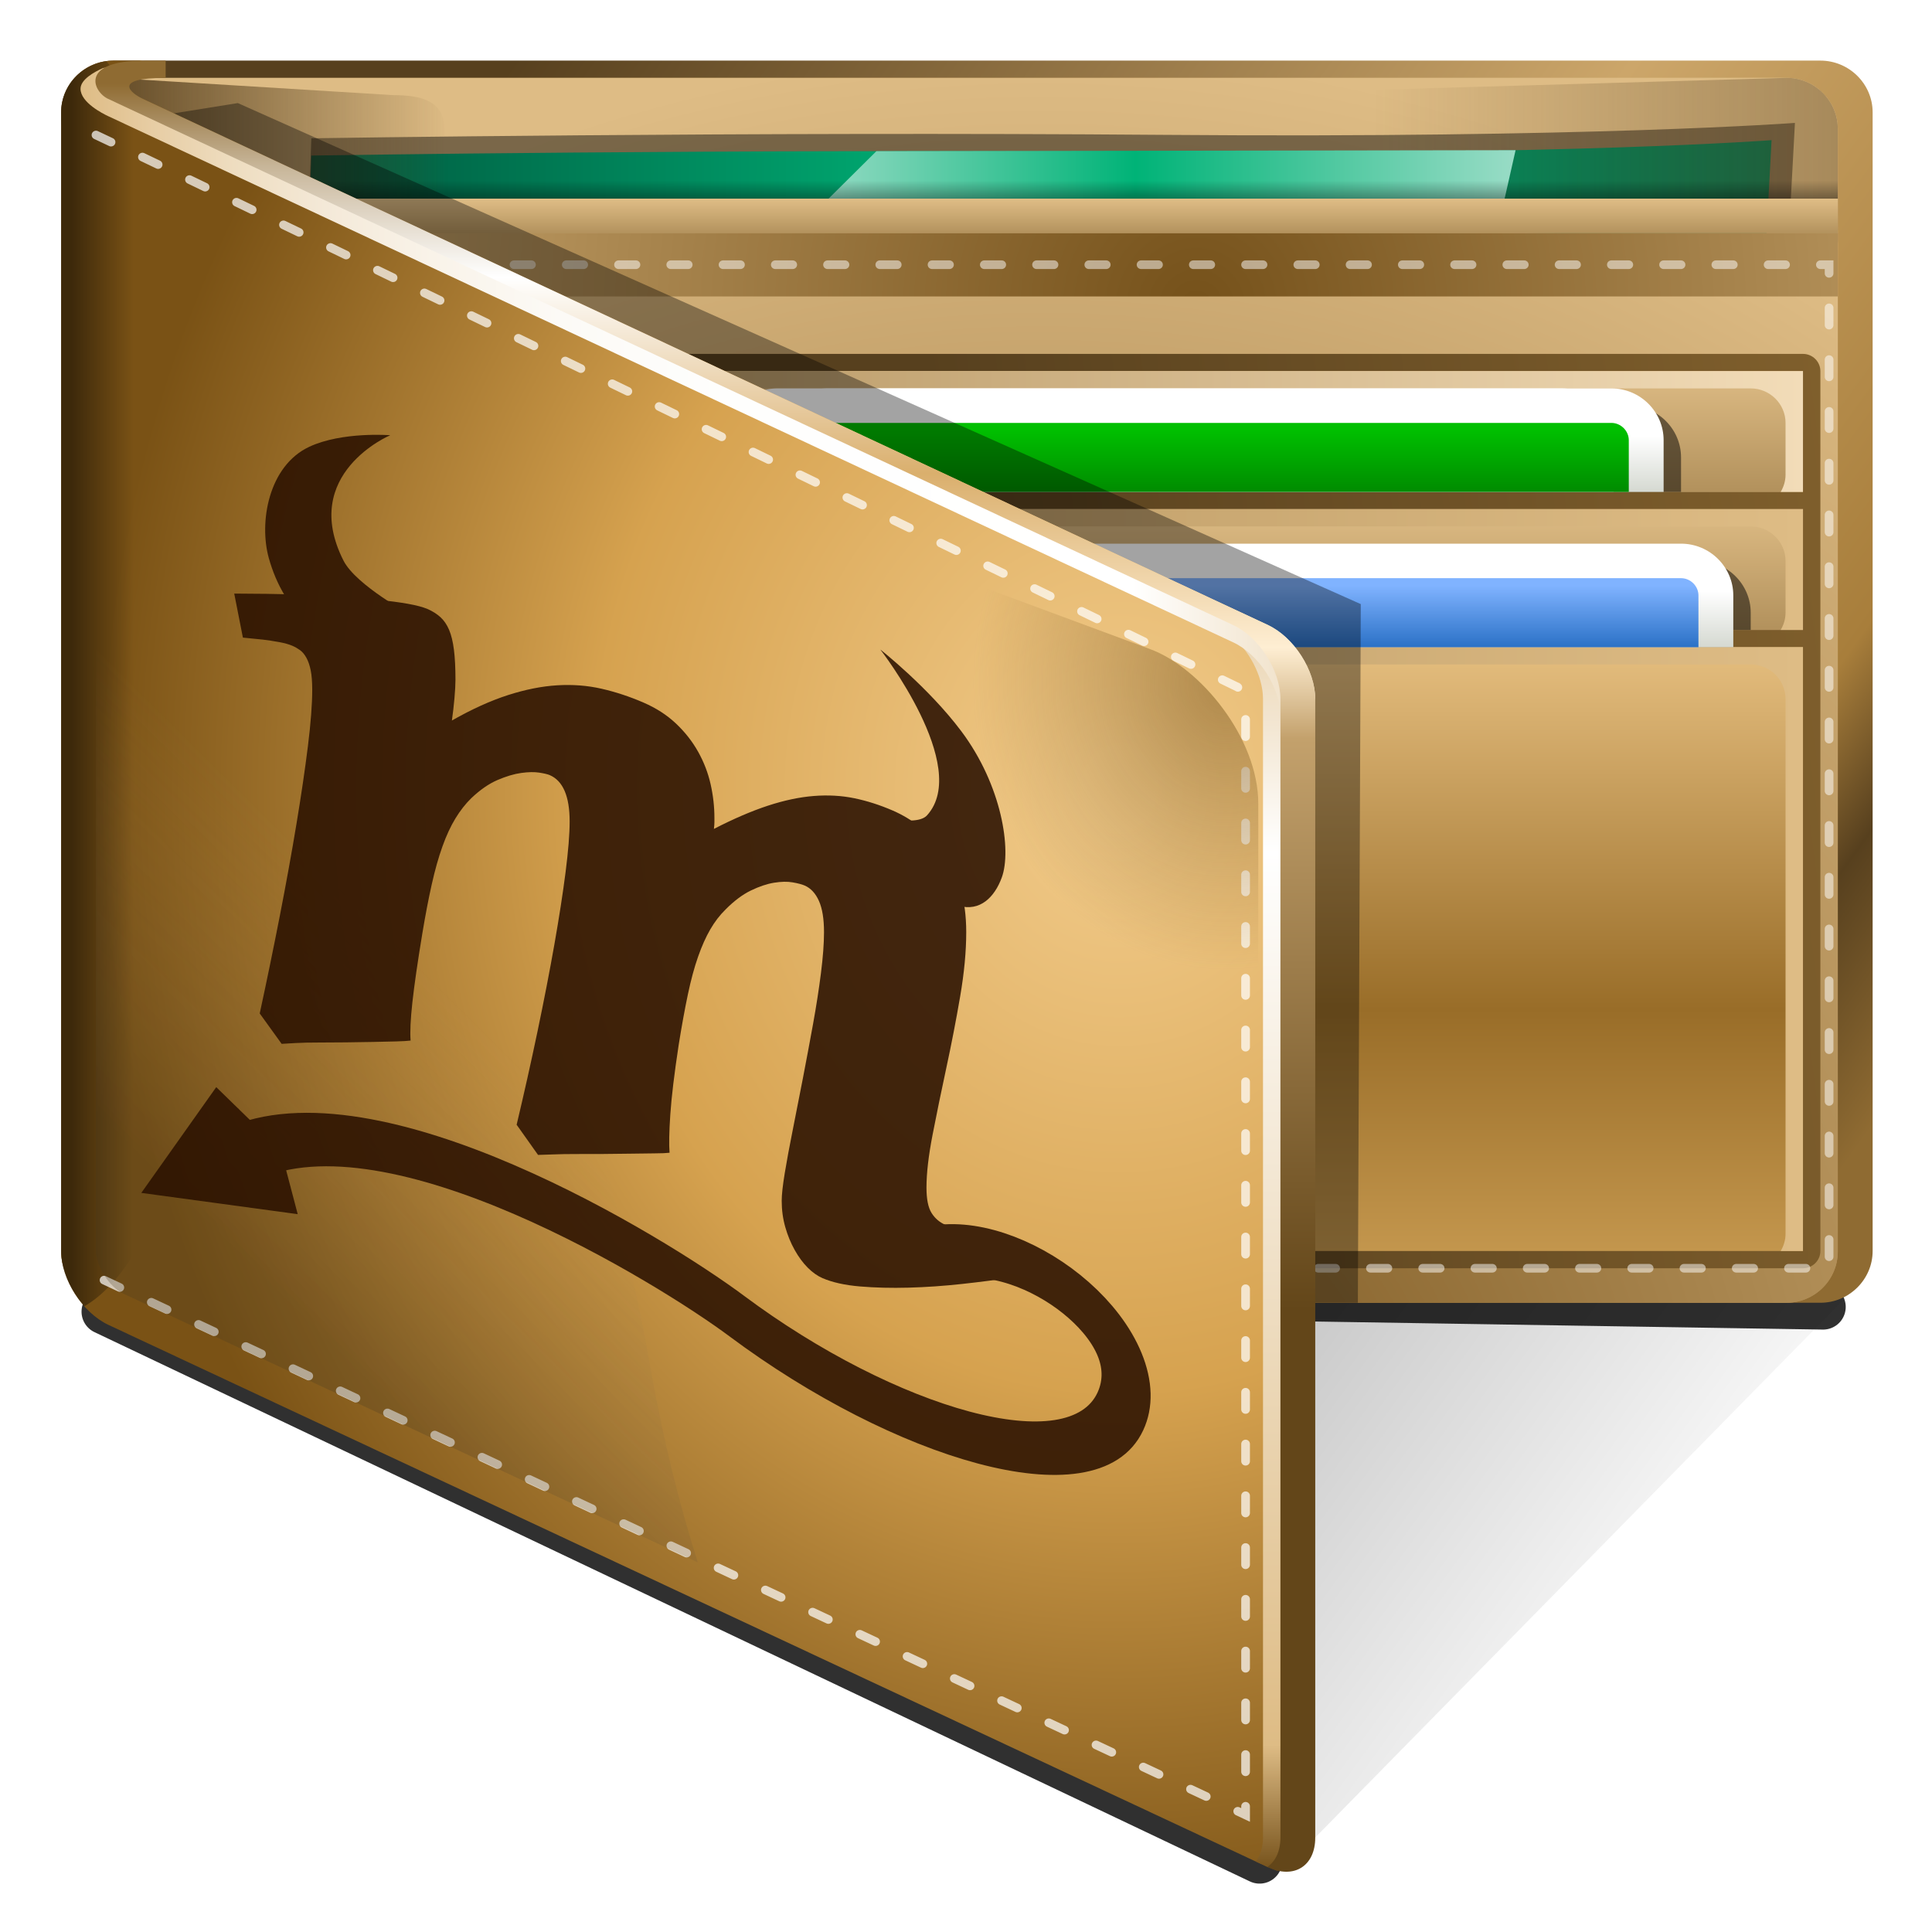 <?xml version="1.0" encoding="UTF-8" standalone="no"?>
<svg
   xmlns:dc="http://purl.org/dc/elements/1.1/"
   xmlns:cc="http://creativecommons.org/ns#"
   xmlns:rdf="http://www.w3.org/1999/02/22-rdf-syntax-ns#"
   xmlns:svg="http://www.w3.org/2000/svg"
   xmlns="http://www.w3.org/2000/svg"
   xmlns:xlink="http://www.w3.org/1999/xlink"
   xmlns:sodipodi="http://sodipodi.sourceforge.net/DTD/sodipodi-0.dtd"
   xmlns:inkscape="http://www.inkscape.org/namespaces/inkscape"
   width="128"
   height="128"
   id="svg3727"
   sodipodi:version="0.32"
   inkscape:version="0.47pre1 r21720"
   version="1.0"
   sodipodi:docname="kwalletcli.svg"
   inkscape:output_extension="org.inkscape.output.svg.inkscape"
   inkscape:export-xdpi="22.319284"
   inkscape:export-ydpi="22.319284">
  <desc>
    Logo for kwalletcli – Command-Line Interface for the KDE Wallet
    Based on an experimental draft of a new MirOS logo (CC-BY-IDC),
    Utilising Gentium Book Basic (Bold Italic), and The Oxygen Icon
    Theme by ＜kde-artists@kde.org＞

    $MirOS: contrib/hosted/tg/code/kwalletcli/kwalletcli.svg,v 1.4 2016/08/30 17:37:57 tg Exp $

    Copyright © 2008, 2009 Lukas U. ＜smultron@midnightbsd.org＞
    Copyright © 2008 mirabilos ＜m@mirbsd.org＞

    This artwork is copyrighted material – refer to the 「LICENCE」
    file in the kwalletcli source or binary distribution for terms.
  </desc>
  <defs
     id="defs3729">
    <inkscape:perspective
       sodipodi:type="inkscape:persp3d"
       inkscape:vp_x="0 : 64 : 1"
       inkscape:vp_y="0 : 1000 : 0"
       inkscape:vp_z="128 : 64 : 1"
       inkscape:persp3d-origin="64 : 42.666667 : 1"
       id="perspective335" />
    <linearGradient
       id="linearGradient3839"
       gradientUnits="userSpaceOnUse"
       x1="71.26"
       y1="109.481"
       x2="71.26"
       y2="37.807">
      <stop
         offset="0"
         style="stop-color:#75511A"
         id="stop3841" />
      <stop
         offset="0.092"
         style="stop-color:#DEBC85"
         id="stop3843" />
      <stop
         offset="0.746"
         style="stop-color:#FFFFFF"
         id="stop3845" />
      <stop
         offset="1"
         style="stop-color:#DEBC85"
         id="stop3847" />
    </linearGradient>
    <linearGradient
       id="linearGradient3827"
       gradientUnits="userSpaceOnUse"
       x1="39.2"
       y1="33.209"
       x2="39.2"
       y2="111.837">
      <stop
         offset="0"
         style="stop-color:#8F6B32"
         id="stop3829" />
      <stop
         id="stop3844"
         style="stop-color:#c7b598;stop-opacity:1;"
         offset="0.067" />
      <stop
         offset="0.158"
         style="stop-color:#FFFFFF"
         id="stop3831" />
      <stop
         offset="0.318"
         style="stop-color:#daaf6d;stop-opacity:1;"
         id="stop3833" />
      <stop
         offset="0.46"
         style="stop-color:#feeed3;stop-opacity:1;"
         id="stop3835" />
      <stop
         id="stop3846"
         style="stop-color:#c3a16c;stop-opacity:1;"
         offset="0.534" />
      <stop
         offset="1"
         style="stop-color:#634619;stop-opacity:1;"
         id="stop3837" />
    </linearGradient>
    <radialGradient
       id="radialGradient3059"
       cx="63.216"
       cy="35.56"
       r="84.22"
       gradientUnits="userSpaceOnUse">
      <stop
         offset="0.018"
         style="stop-color:#f1ca89;stop-opacity:1;"
         id="stop3061" />
      <stop
         id="stop3849"
         style="stop-color:#d6a24f;stop-opacity:1;"
         offset="0.282" />
      <stop
         offset="0.547"
         style="stop-color:#7a5215;stop-opacity:1;"
         id="stop3063" />
    </radialGradient>
    <radialGradient
       fy="41.068"
       fx="68.107"
       gradientTransform="matrix(2.475,0,0,3.576,-100.492,-105.774)"
       gradientUnits="userSpaceOnUse"
       r="5.649"
       cy="41.068"
       cx="68.107"
       id="XMLID_88_">
      <stop
         id="stop340"
         style="stop-color:#75511A"
         offset="0" />
      <stop
         id="stop342"
         style="stop-color:#75511a;stop-opacity:0;"
         offset="0.639" />
    </radialGradient>
    <filter
       id="AI_Sfocatura_3">
      <feGaussianBlur
         stdDeviation="3"
         id="feGaussianBlur8" />
    </filter>
    <linearGradient
       y2="76.66"
       x2="6.789"
       y1="40.467"
       x1="29.359"
       gradientUnits="userSpaceOnUse"
       id="XMLID_87_">
      <stop
         id="stop331"
         style="stop-color:#b3925d;stop-opacity:0;"
         offset="0.461" />
      <stop
         id="stop333"
         style="stop-color:#443620;stop-opacity:1;"
         offset="1" />
    </linearGradient>
    <linearGradient
       y2="111.837"
       x2="39.2"
       y1="33.209"
       x1="39.2"
       gradientUnits="userSpaceOnUse"
       id="XMLID_86_">
      <stop
         id="stop316"
         style="stop-color:#8F6B32"
         offset="0" />
      <stop
         id="stop318"
         style="stop-color:#FFFFFF"
         offset="0.077" />
      <stop
         id="stop320"
         style="stop-color:#82612F"
         offset="0.195" />
      <stop
         id="stop322"
         style="stop-color:#8F6B32"
         offset="0.828" />
      <stop
         id="stop324"
         style="stop-color:#382509"
         offset="1" />
    </linearGradient>
    <linearGradient
       y2="23.56"
       x2="74.216"
       y1="23.56"
       x1="3.329"
       gradientUnits="userSpaceOnUse"
       id="XMLID_85_">
      <stop
         id="stop295"
         style="stop-color:#DEBC85"
         offset="0" />
      <stop
         id="stop297"
         style="stop-color:#E7CDA4"
         offset="0.051" />
      <stop
         id="stop299"
         style="stop-color:#EEDDC0"
         offset="0.109" />
      <stop
         id="stop301"
         style="stop-color:#F4E9D8"
         offset="0.174" />
      <stop
         id="stop303"
         style="stop-color:#F9F3E9"
         offset="0.249" />
      <stop
         id="stop305"
         style="stop-color:#FCFAF6"
         offset="0.34" />
      <stop
         id="stop307"
         style="stop-color:#FEFEFD"
         offset="0.461" />
      <stop
         id="stop309"
         style="stop-color:#FFFFFF"
         offset="0.746" />
      <stop
         id="stop311"
         style="stop-color:#DEBC85"
         offset="1" />
    </linearGradient>
    <linearGradient
       y2="37.807"
       x2="71.26"
       y1="109.481"
       x1="71.26"
       gradientUnits="userSpaceOnUse"
       id="XMLID_84_">
      <stop
         id="stop284"
         style="stop-color:#75511A"
         offset="0" />
      <stop
         id="stop286"
         style="stop-color:#DEBC85"
         offset="0.314" />
      <stop
         id="stop288"
         style="stop-color:#FFFFFF"
         offset="0.746" />
      <stop
         id="stop290"
         style="stop-color:#DEBC85"
         offset="1" />
    </linearGradient>
    <linearGradient
       y2="40.678"
       x2="2.817"
       y1="40.678"
       x1="11.926"
       gradientUnits="userSpaceOnUse"
       id="XMLID_83_">
      <stop
         id="stop275"
         style="stop-color:#000000;stop-opacity:0;"
         offset="0.609" />
      <stop
         id="stop277"
         style="stop-color:#000000"
         offset="1" />
    </linearGradient>
    <radialGradient
       gradientUnits="userSpaceOnUse"
       r="84.22"
       cy="35.56"
       cx="63.216"
       id="XMLID_82_">
      <stop
         id="stop268"
         style="stop-color:#DEBC85"
         offset="0.018" />
      <stop
         id="stop270"
         style="stop-color:#75511A"
         offset="1" />
    </radialGradient>
    <clipPath
       clipPathUnits="userSpaceOnUse"
       id="clipPath3707">
      <g
         id="g3709"
         style="fill:#e20071">
        <linearGradient
           id="linearGradient3711"
           gradientUnits="userSpaceOnUse"
           x1="19.96"
           y1="16.125"
           x2="100.867"
           y2="73.836">
          <stop
             offset="0"
             style="stop-color:#57401E"
             id="stop3713" />
          <stop
             offset="0.527"
             style="stop-color:#CCA66A"
             id="stop3715" />
          <stop
             offset="0.828"
             style="stop-color:#A87E3B"
             id="stop3717" />
          <stop
             offset="0.899"
             style="stop-color:#57401E"
             id="stop3719" />
          <stop
             offset="1"
             style="stop-color:#8F6B32"
             id="stop3721" />
        </linearGradient>
        <path
           d="M 2.216,73.56 C 2.216,75.21 3.566,76.56 5.216,76.56 L 103.216,76.56 C 104.866,76.56 106.216,75.21 106.216,73.56 L 106.216,7.56 C 106.216,5.91 104.866,4.56 103.216,4.56 L 5.216,4.56 C 3.566,4.56 2.216,5.91 2.216,7.56 L 2.216,73.56 L 2.216,73.56 z"
           id="path3723"
           style="fill:#e20071" />
      </g>
    </clipPath>
    <linearGradient
       y2="25.993"
       x2="69.216"
       y1="29.52"
       x1="69.216"
       gradientUnits="userSpaceOnUse"
       id="XMLID_80_"
       gradientTransform="translate(328.641,-211.907)">
      <stop
         id="stop246"
         style="stop-color:#008C00"
         offset="0" />
      <stop
         id="stop248"
         style="stop-color:#00BF00"
         offset="1" />
    </linearGradient>
    <linearGradient
       y2="34.993"
       x2="73.216"
       y1="38.52"
       x1="73.216"
       gradientUnits="userSpaceOnUse"
       id="XMLID_78_"
       gradientTransform="translate(328.641,-211.907)">
      <stop
         id="stop237"
         style="stop-color:#2C72C7"
         offset="0" />
      <stop
         id="stop239"
         style="stop-color:#80B3FF"
         offset="1" />
    </linearGradient>
    <linearGradient
       y2="26.308"
       x2="68.716"
       y1="29.709"
       x1="68.716"
       gradientUnits="userSpaceOnUse"
       id="XMLID_77_">
      <stop
         id="stop230"
         style="stop-color:#D3D7CF"
         offset="0" />
      <stop
         id="stop232"
         style="stop-color:#FFFFFF"
         offset="1" />
    </linearGradient>
    <linearGradient
       y2="35.308"
       x2="72.716"
       y1="38.709"
       x1="72.716"
       gradientUnits="userSpaceOnUse"
       id="XMLID_76_"
       gradientTransform="translate(328.641,-211.907)">
      <stop
         id="stop223"
         style="stop-color:#D3D7CF"
         offset="0" />
      <stop
         id="stop225"
         style="stop-color:#FFFFFF"
         offset="1" />
    </linearGradient>
    <clipPath
       id="XMLID_75_">
      <use
         height="109.69"
         width="109.085"
         y="0"
         x="0"
         id="use216"
         xlink:href="#XMLID_35_" />
    </clipPath>
    <filter
       id="AI_Sfocatura_1">
      <feGaussianBlur
         stdDeviation="1"
         id="feGaussianBlur14" />
    </filter>
    <clipPath
       id="XMLID_74_">
      <use
         height="109.69"
         width="109.085"
         y="0"
         x="0"
         id="use204"
         xlink:href="#XMLID_33_" />
    </clipPath>
    <linearGradient
       y2="26.06"
       x2="102.216"
       y1="26.06"
       x1="28.354"
       gradientUnits="userSpaceOnUse"
       id="XMLID_73_"
       gradientTransform="translate(328.641,-211.907)">
      <stop
         id="stop192"
         style="stop-color:#B3925D"
         offset="0.018" />
      <stop
         id="stop194"
         style="stop-color:#F2DCB8"
         offset="1" />
    </linearGradient>
    <linearGradient
       y2="34.06"
       x2="102.216"
       y1="34.06"
       x1="28.354"
       gradientUnits="userSpaceOnUse"
       id="XMLID_72_"
       gradientTransform="translate(328.641,-211.907)">
      <stop
         id="stop185"
         style="stop-color:#B3925D"
         offset="0.018" />
      <stop
         id="stop187"
         style="stop-color:#DEBC85"
         offset="1" />
    </linearGradient>
    <linearGradient
       y2="56.06"
       x2="102.216"
       y1="56.06"
       x1="28.354"
       gradientUnits="userSpaceOnUse"
       id="XMLID_71_"
       gradientTransform="translate(328.641,-211.907)">
      <stop
         id="stop178"
         style="stop-color:#B3925D"
         offset="0.018" />
      <stop
         id="stop180"
         style="stop-color:#DEBC85"
         offset="1" />
    </linearGradient>
    <linearGradient
       gradientTransform="matrix(1 0 0 -0.22 0 47.028)"
       y2="111.412"
       x2="65.285"
       y1="79.54"
       x1="65.285"
       gradientUnits="userSpaceOnUse"
       id="XMLID_68_">
      <stop
         id="stop167"
         style="stop-color:#B3925D"
         offset="0.018" />
      <stop
         id="stop169"
         style="stop-color:#DEBC85"
         offset="1" />
    </linearGradient>
    <linearGradient
       gradientTransform="matrix(1 0 0 -0.22 0 47.028)"
       y2="74.986"
       x2="65.285"
       y1="43.111"
       x1="65.285"
       gradientUnits="userSpaceOnUse"
       id="XMLID_67_">
      <stop
         id="stop160"
         style="stop-color:#B3925D"
         offset="0.018" />
      <stop
         id="stop162"
         style="stop-color:#DEBC85"
         offset="1" />
    </linearGradient>
    <linearGradient
       y2="38.56"
       x2="65.284"
       y1="73.56"
       x1="65.284"
       gradientUnits="userSpaceOnUse"
       id="XMLID_66_"
       gradientTransform="translate(328.641,-211.907)">
      <stop
         id="stop151"
         style="stop-color:#c3964d;stop-opacity:1;"
         offset="0" />
      <stop
         id="stop153"
         style="stop-color:#996d28;stop-opacity:1;"
         offset="0.4" />
      <stop
         id="stop155"
         style="stop-color:#e5be7f;stop-opacity:1;"
         offset="1" />
    </linearGradient>
    <linearGradient
       y2="14.78"
       x2="56.624"
       y1="10.642"
       x1="56.624"
       gradientUnits="userSpaceOnUse"
       id="XMLID_64_"
       gradientTransform="translate(328.641,-211.907)">
      <stop
         id="stop140"
         style="stop-color:#000000;stop-opacity:0;"
         offset="0" />
      <stop
         id="stop142"
         style="stop-color:#000000"
         offset="0.965" />
    </linearGradient>
    <linearGradient
       y2="12.594"
       x2="85.717"
       y1="12.594"
       x1="45.151"
       gradientUnits="userSpaceOnUse"
       id="XMLID_63_">
      <stop
         id="stop131"
         style="stop-color:#99DCC6"
         offset="0" />
      <stop
         id="stop133"
         style="stop-color:#00B377"
         offset="0.462" />
      <stop
         id="stop135"
         style="stop-color:#99DCC6"
         offset="1" />
    </linearGradient>
    <radialGradient
       gradientUnits="userSpaceOnUse"
       r="65.548"
       cy="18.804"
       cx="67.4"
       id="XMLID_62_"
       gradientTransform="translate(328.641,-211.907)">
      <stop
         id="stop124"
         style="stop-color:#75511A"
         offset="0" />
      <stop
         id="stop126"
         style="stop-color:#DEBC85"
         offset="1" />
    </radialGradient>
    <linearGradient
       y2="12.56"
       x2="56.624"
       y1="14.56"
       x1="56.624"
       gradientUnits="userSpaceOnUse"
       id="XMLID_61_">
      <stop
         id="stop117"
         style="stop-color:#B3925D"
         offset="0" />
      <stop
         id="stop119"
         style="stop-color:#DEBC85"
         offset="0.965" />
    </linearGradient>
    <linearGradient
       y2="49.468"
       x2="55.28"
       y1="40.408"
       x1="125.685"
       gradientUnits="userSpaceOnUse"
       id="XMLID_60_">
      <stop
         id="stop110"
         style="stop-color:#8F6B32"
         offset="0" />
      <stop
         id="stop112"
         style="stop-color:#57401E"
         offset="1" />
    </linearGradient>
    <linearGradient
       y2="14.56"
       x2="56.624"
       y1="15.56"
       x1="56.624"
       gradientUnits="userSpaceOnUse"
       id="XMLID_59_"
       gradientTransform="translate(328.641,-211.907)">
      <stop
         id="stop101"
         style="stop-color:#DEBC85"
         offset="0.4" />
      <stop
         id="stop103"
         style="stop-color:#57401E"
         offset="0.6" />
    </linearGradient>
    <linearGradient
       y2="41.06"
       x2="3.091"
       y1="41.06"
       x1="24.591"
       gradientUnits="userSpaceOnUse"
       id="XMLID_58_"
       gradientTransform="translate(328.641,-211.907)">
      <stop
         id="stop94"
         style="stop-color:#57401e;stop-opacity:0;"
         offset="0" />
      <stop
         id="stop96"
         style="stop-color:#57401E"
         offset="1" />
    </linearGradient>
    <linearGradient
       y2="9.979"
       x2="110.247"
       y1="9.979"
       x1="77.55"
       gradientUnits="userSpaceOnUse"
       id="XMLID_57_"
       gradientTransform="translate(328.641,-211.907)">
      <stop
         id="stop87"
         style="stop-color:#57401e;stop-opacity:0;"
         offset="0" />
      <stop
         id="stop89"
         style="stop-color:#57401E"
         offset="1" />
    </linearGradient>
    <linearGradient
       y2="12.873"
       x2="100.412"
       y1="12.873"
       x1="16.479"
       gradientUnits="userSpaceOnUse"
       id="XMLID_56_"
       gradientTransform="translate(328.641,-211.907)">
      <stop
         id="stop78"
         style="stop-color:#00593F"
         offset="0" />
      <stop
         id="stop80"
         style="stop-color:#00B377"
         offset="0.462" />
      <stop
         id="stop82"
         style="stop-color:#00734D"
         offset="1" />
    </linearGradient>
    <filter
       inkscape:collect="always"
       x="-0.026"
       width="1.051"
       y="-0.38"
       height="1.76"
       id="filter3626">
      <feGaussianBlur
         inkscape:collect="always"
         stdDeviation="0.896"
         id="feGaussianBlur3628" />
    </filter>
    <radialGradient
       gradientUnits="userSpaceOnUse"
       r="83.76"
       cy="87.668"
       cx="58.496"
       id="XMLID_55_"
       gradientTransform="translate(328.641,-211.907)">
      <stop
         id="stop67"
         style="stop-color:#75511A"
         offset="0" />
      <stop
         id="stop69"
         style="stop-color:#DEBC85"
         offset="1" />
    </radialGradient>
    <linearGradient
       y2="9.067"
       x2="104.216"
       y1="9.067"
       x1="5.158"
       gradientUnits="userSpaceOnUse"
       id="XMLID_54_"
       gradientTransform="translate(328.641,-211.907)">
      <stop
         id="stop58"
         style="stop-color:#382509"
         offset="0" />
      <stop
         id="stop60"
         style="stop-color:#75511A"
         offset="0.207" />
      <stop
         id="stop62"
         style="stop-color:#CFA86B"
         offset="0.893" />
    </linearGradient>
    <radialGradient
       gradientUnits="userSpaceOnUse"
       r="85.123"
       cy="87.668"
       cx="57.708"
       id="XMLID_53_"
       gradientTransform="translate(328.641,-211.907)">
      <stop
         id="stop51"
         style="stop-color:#75511A"
         offset="0" />
      <stop
         id="stop53"
         style="stop-color:#DEBC85"
         offset="1" />
    </radialGradient>
    <linearGradient
       y2="73.836"
       x2="100.867"
       y1="16.125"
       x1="19.96"
       gradientUnits="userSpaceOnUse"
       id="XMLID_52_">
      <stop
         id="stop38"
         style="stop-color:#57401E"
         offset="0" />
      <stop
         id="stop40"
         style="stop-color:#CCA66A"
         offset="0.527" />
      <stop
         id="stop42"
         style="stop-color:#A87E3B"
         offset="0.828" />
      <stop
         id="stop44"
         style="stop-color:#57401E"
         offset="0.899" />
      <stop
         id="stop46"
         style="stop-color:#8F6B32"
         offset="1" />
    </linearGradient>
    <radialGradient
       gradientUnits="userSpaceOnUse"
       r="53.288"
       cy="72.273"
       cx="55.273"
       id="XMLID_51_">
      <stop
         id="stop29"
         style="stop-color:#000000"
         offset="0" />
      <stop
         id="stop31"
         style="stop-color:#000000;stop-opacity:0;"
         offset="1" />
    </radialGradient>
    <linearGradient
       inkscape:collect="always"
       xlink:href="#XMLID_51_"
       id="linearGradient4115"
       gradientUnits="userSpaceOnUse"
       x1="47.228"
       y1="90.482"
       x2="104.839"
       y2="90.482" />
    <linearGradient
       inkscape:collect="always"
       xlink:href="#XMLID_52_"
       id="linearGradient4117"
       gradientUnits="userSpaceOnUse"
       x1="19.96"
       y1="16.125"
       x2="100.867"
       y2="73.836" />
    <radialGradient
       inkscape:collect="always"
       xlink:href="#XMLID_53_"
       id="radialGradient4119"
       gradientUnits="userSpaceOnUse"
       gradientTransform="translate(328.641,-211.907)"
       cx="57.708"
       cy="87.668"
       r="85.123" />
    <linearGradient
       inkscape:collect="always"
       xlink:href="#XMLID_54_"
       id="linearGradient4121"
       gradientUnits="userSpaceOnUse"
       gradientTransform="translate(328.641,-211.907)"
       x1="5.158"
       y1="9.067"
       x2="104.216"
       y2="9.067" />
    <radialGradient
       inkscape:collect="always"
       xlink:href="#XMLID_55_"
       id="radialGradient4123"
       gradientUnits="userSpaceOnUse"
       gradientTransform="translate(328.641,-211.907)"
       cx="58.496"
       cy="87.668"
       r="83.76" />
    <linearGradient
       inkscape:collect="always"
       xlink:href="#XMLID_56_"
       id="linearGradient4125"
       gradientUnits="userSpaceOnUse"
       gradientTransform="translate(328.641,-211.907)"
       x1="16.479"
       y1="12.873"
       x2="100.412"
       y2="12.873" />
    <linearGradient
       inkscape:collect="always"
       xlink:href="#XMLID_57_"
       id="linearGradient4127"
       gradientUnits="userSpaceOnUse"
       gradientTransform="translate(328.641,-211.907)"
       x1="77.55"
       y1="9.979"
       x2="110.247"
       y2="9.979" />
    <linearGradient
       inkscape:collect="always"
       xlink:href="#XMLID_58_"
       id="linearGradient4129"
       gradientUnits="userSpaceOnUse"
       gradientTransform="translate(328.641,-211.907)"
       x1="24.591"
       y1="41.06"
       x2="3.091"
       y2="41.06" />
    <linearGradient
       inkscape:collect="always"
       xlink:href="#XMLID_59_"
       id="linearGradient4131"
       gradientUnits="userSpaceOnUse"
       gradientTransform="translate(328.641,-211.907)"
       x1="56.624"
       y1="15.56"
       x2="56.624"
       y2="14.56" />
    <linearGradient
       inkscape:collect="always"
       xlink:href="#XMLID_60_"
       id="linearGradient4133"
       gradientUnits="userSpaceOnUse"
       x1="125.685"
       y1="40.408"
       x2="55.28"
       y2="49.468" />
    <linearGradient
       inkscape:collect="always"
       xlink:href="#XMLID_61_"
       id="linearGradient4135"
       gradientUnits="userSpaceOnUse"
       gradientTransform="translate(328.641,-211.907)"
       x1="56.624"
       y1="14.56"
       x2="56.624"
       y2="12.56" />
    <radialGradient
       inkscape:collect="always"
       xlink:href="#XMLID_62_"
       id="radialGradient4137"
       gradientUnits="userSpaceOnUse"
       gradientTransform="translate(328.641,-211.907)"
       cx="67.4"
       cy="18.804"
       r="65.548" />
    <linearGradient
       inkscape:collect="always"
       xlink:href="#XMLID_63_"
       id="linearGradient4139"
       gradientUnits="userSpaceOnUse"
       x1="45.151"
       y1="12.594"
       x2="85.717"
       y2="12.594" />
    <linearGradient
       inkscape:collect="always"
       xlink:href="#XMLID_64_"
       id="linearGradient4141"
       gradientUnits="userSpaceOnUse"
       gradientTransform="translate(328.641,-211.907)"
       x1="56.624"
       y1="10.642"
       x2="56.624"
       y2="14.78" />
    <linearGradient
       inkscape:collect="always"
       xlink:href="#XMLID_61_"
       id="linearGradient4143"
       gradientUnits="userSpaceOnUse"
       gradientTransform="translate(328.641,-211.907)"
       x1="56.624"
       y1="14.56"
       x2="56.624"
       y2="12.56" />
    <linearGradient
       inkscape:collect="always"
       xlink:href="#XMLID_66_"
       id="linearGradient4145"
       gradientUnits="userSpaceOnUse"
       gradientTransform="translate(328.641,-211.907)"
       x1="65.284"
       y1="73.56"
       x2="65.284"
       y2="38.56" />
    <linearGradient
       inkscape:collect="always"
       xlink:href="#XMLID_67_"
       id="linearGradient4147"
       gradientUnits="userSpaceOnUse"
       gradientTransform="matrix(1,0,0,-0.22,328.641,-164.879)"
       x1="65.285"
       y1="43.111"
       x2="65.285"
       y2="74.986" />
    <linearGradient
       inkscape:collect="always"
       xlink:href="#XMLID_68_"
       id="linearGradient4149"
       gradientUnits="userSpaceOnUse"
       gradientTransform="matrix(1,0,0,-0.22,328.641,-164.879)"
       x1="65.285"
       y1="79.54"
       x2="65.285"
       y2="111.412" />
    <linearGradient
       inkscape:collect="always"
       xlink:href="#XMLID_67_"
       id="linearGradient4151"
       gradientUnits="userSpaceOnUse"
       gradientTransform="matrix(1,0,0,-0.22,328.641,-164.879)"
       x1="65.285"
       y1="43.111"
       x2="65.285"
       y2="74.986" />
    <linearGradient
       inkscape:collect="always"
       xlink:href="#XMLID_68_"
       id="linearGradient4153"
       gradientUnits="userSpaceOnUse"
       gradientTransform="matrix(1,0,0,-0.22,328.641,-164.879)"
       x1="65.285"
       y1="79.54"
       x2="65.285"
       y2="111.412" />
    <linearGradient
       inkscape:collect="always"
       xlink:href="#XMLID_71_"
       id="linearGradient4155"
       gradientUnits="userSpaceOnUse"
       gradientTransform="translate(328.641,-211.907)"
       x1="28.354"
       y1="56.06"
       x2="102.216"
       y2="56.06" />
    <linearGradient
       inkscape:collect="always"
       xlink:href="#XMLID_72_"
       id="linearGradient4157"
       gradientUnits="userSpaceOnUse"
       gradientTransform="translate(328.641,-211.907)"
       x1="28.354"
       y1="34.06"
       x2="102.216"
       y2="34.06" />
    <linearGradient
       inkscape:collect="always"
       xlink:href="#XMLID_73_"
       id="linearGradient4159"
       gradientUnits="userSpaceOnUse"
       gradientTransform="translate(328.641,-211.907)"
       x1="28.354"
       y1="26.06"
       x2="102.216"
       y2="26.06" />
    <linearGradient
       inkscape:collect="always"
       xlink:href="#XMLID_76_"
       id="linearGradient4161"
       gradientUnits="userSpaceOnUse"
       gradientTransform="translate(328.641,-211.907)"
       x1="72.716"
       y1="38.709"
       x2="72.716"
       y2="35.308" />
    <linearGradient
       inkscape:collect="always"
       xlink:href="#XMLID_77_"
       id="linearGradient4163"
       gradientUnits="userSpaceOnUse"
       gradientTransform="translate(328.641,-211.907)"
       x1="68.716"
       y1="29.709"
       x2="68.716"
       y2="26.308" />
    <linearGradient
       inkscape:collect="always"
       xlink:href="#XMLID_78_"
       id="linearGradient4165"
       gradientUnits="userSpaceOnUse"
       gradientTransform="translate(328.641,-211.907)"
       x1="73.216"
       y1="38.52"
       x2="73.216"
       y2="34.993" />
    <linearGradient
       inkscape:collect="always"
       xlink:href="#XMLID_77_"
       id="linearGradient4167"
       gradientUnits="userSpaceOnUse"
       gradientTransform="translate(328.641,-211.907)"
       x1="68.716"
       y1="29.709"
       x2="68.716"
       y2="26.308" />
    <linearGradient
       inkscape:collect="always"
       xlink:href="#XMLID_80_"
       id="linearGradient4169"
       gradientUnits="userSpaceOnUse"
       gradientTransform="translate(328.641,-211.907)"
       x1="69.216"
       y1="29.52"
       x2="69.216"
       y2="25.993" />
    <radialGradient
       inkscape:collect="always"
       xlink:href="#XMLID_82_"
       id="radialGradient4171"
       gradientUnits="userSpaceOnUse"
       cx="63.216"
       cy="35.56"
       r="84.22" />
    <linearGradient
       inkscape:collect="always"
       xlink:href="#XMLID_83_"
       id="linearGradient4173"
       gradientUnits="userSpaceOnUse"
       x1="11.926"
       y1="40.678"
       x2="2.817"
       y2="40.678" />
    <linearGradient
       inkscape:collect="always"
       xlink:href="#XMLID_84_"
       id="linearGradient4175"
       gradientUnits="userSpaceOnUse"
       x1="71.26"
       y1="109.481"
       x2="71.26"
       y2="37.807" />
    <linearGradient
       inkscape:collect="always"
       xlink:href="#XMLID_85_"
       id="linearGradient4177"
       gradientUnits="userSpaceOnUse"
       x1="3.329"
       y1="23.56"
       x2="74.216"
       y2="23.56" />
    <linearGradient
       inkscape:collect="always"
       xlink:href="#XMLID_86_"
       id="linearGradient4179"
       gradientUnits="userSpaceOnUse"
       x1="39.2"
       y1="33.209"
       x2="39.2"
       y2="111.837" />
    <linearGradient
       inkscape:collect="always"
       xlink:href="#XMLID_87_"
       id="linearGradient4181"
       gradientUnits="userSpaceOnUse"
       x1="29.359"
       y1="40.467"
       x2="4.216"
       y2="65.634" />
    <radialGradient
       inkscape:collect="always"
       xlink:href="#XMLID_88_"
       id="radialGradient4183"
       gradientUnits="userSpaceOnUse"
       gradientTransform="matrix(2.475,0,0,3.576,-100.492,-105.774)"
       cx="68.107"
       cy="41.068"
       fx="68.107"
       fy="41.068"
       r="5.649" />
    <linearGradient
       inkscape:collect="always"
       xlink:href="#XMLID_51_"
       id="linearGradient4302"
       gradientUnits="userSpaceOnUse"
       x1="65.445"
       y1="78.681"
       x2="93.963"
       y2="99.265" />
    <linearGradient
       inkscape:collect="always"
       xlink:href="#XMLID_52_"
       id="linearGradient4304"
       gradientUnits="userSpaceOnUse"
       x1="19.96"
       y1="16.125"
       x2="100.867"
       y2="73.836" />
    <radialGradient
       inkscape:collect="always"
       xlink:href="#XMLID_53_"
       id="radialGradient4306"
       gradientUnits="userSpaceOnUse"
       gradientTransform="translate(328.641,-211.907)"
       cx="57.708"
       cy="87.668"
       r="85.123" />
    <linearGradient
       inkscape:collect="always"
       xlink:href="#XMLID_54_"
       id="linearGradient4308"
       gradientUnits="userSpaceOnUse"
       gradientTransform="translate(328.641,-211.907)"
       x1="5.158"
       y1="9.067"
       x2="104.216"
       y2="9.067" />
    <radialGradient
       inkscape:collect="always"
       xlink:href="#XMLID_55_"
       id="radialGradient4310"
       gradientUnits="userSpaceOnUse"
       gradientTransform="translate(328.641,-211.907)"
       cx="58.496"
       cy="87.668"
       r="83.76" />
    <linearGradient
       inkscape:collect="always"
       xlink:href="#XMLID_56_"
       id="linearGradient4312"
       gradientUnits="userSpaceOnUse"
       gradientTransform="translate(328.641,-212.782)"
       x1="16.479"
       y1="12.873"
       x2="100.412"
       y2="12.873" />
    <linearGradient
       inkscape:collect="always"
       xlink:href="#XMLID_57_"
       id="linearGradient4314"
       gradientUnits="userSpaceOnUse"
       gradientTransform="translate(328.641,-211.907)"
       x1="77.55"
       y1="9.979"
       x2="110.247"
       y2="9.979" />
    <linearGradient
       inkscape:collect="always"
       xlink:href="#XMLID_58_"
       id="linearGradient4316"
       gradientUnits="userSpaceOnUse"
       gradientTransform="translate(328.641,-211.907)"
       x1="24.591"
       y1="41.06"
       x2="3.091"
       y2="41.06" />
    <linearGradient
       inkscape:collect="always"
       xlink:href="#XMLID_59_"
       id="linearGradient4318"
       gradientUnits="userSpaceOnUse"
       gradientTransform="translate(328.641,-211.907)"
       x1="56.624"
       y1="15.56"
       x2="56.624"
       y2="14.56" />
    <linearGradient
       inkscape:collect="always"
       xlink:href="#XMLID_60_"
       id="linearGradient4320"
       gradientUnits="userSpaceOnUse"
       x1="125.685"
       y1="40.408"
       x2="55.28"
       y2="49.468" />
    <linearGradient
       inkscape:collect="always"
       xlink:href="#XMLID_61_"
       id="linearGradient4322"
       gradientUnits="userSpaceOnUse"
       gradientTransform="translate(328.641,-211.907)"
       x1="56.624"
       y1="14.56"
       x2="56.624"
       y2="12.56" />
    <radialGradient
       inkscape:collect="always"
       xlink:href="#XMLID_62_"
       id="radialGradient4324"
       gradientUnits="userSpaceOnUse"
       gradientTransform="translate(328.641,-211.907)"
       cx="67.4"
       cy="18.804"
       r="65.548" />
    <linearGradient
       inkscape:collect="always"
       xlink:href="#XMLID_63_"
       id="linearGradient4326"
       gradientUnits="userSpaceOnUse"
       x1="45.151"
       y1="12.594"
       x2="85.717"
       y2="12.594" />
    <linearGradient
       inkscape:collect="always"
       xlink:href="#XMLID_64_"
       id="linearGradient4328"
       gradientUnits="userSpaceOnUse"
       gradientTransform="matrix(1,0,0,0.55,328.641,-206.251)"
       x1="56.624"
       y1="10.642"
       x2="56.624"
       y2="14.78" />
    <linearGradient
       inkscape:collect="always"
       xlink:href="#XMLID_61_"
       id="linearGradient4330"
       gradientUnits="userSpaceOnUse"
       gradientTransform="translate(328.641,-211.907)"
       x1="56.624"
       y1="14.56"
       x2="56.624"
       y2="12.56" />
    <linearGradient
       inkscape:collect="always"
       xlink:href="#XMLID_66_"
       id="linearGradient4332"
       gradientUnits="userSpaceOnUse"
       gradientTransform="translate(328.641,-211.907)"
       x1="65.284"
       y1="73.56"
       x2="65.284"
       y2="38.56" />
    <linearGradient
       inkscape:collect="always"
       xlink:href="#XMLID_67_"
       id="linearGradient4334"
       gradientUnits="userSpaceOnUse"
       gradientTransform="matrix(1,0,0,-0.22,328.641,-164.879)"
       x1="65.285"
       y1="43.111"
       x2="65.285"
       y2="74.986" />
    <linearGradient
       inkscape:collect="always"
       xlink:href="#XMLID_68_"
       id="linearGradient4336"
       gradientUnits="userSpaceOnUse"
       gradientTransform="matrix(1,0,0,-0.22,328.641,-164.879)"
       x1="65.285"
       y1="79.54"
       x2="65.285"
       y2="111.412" />
    <linearGradient
       inkscape:collect="always"
       xlink:href="#XMLID_67_"
       id="linearGradient4338"
       gradientUnits="userSpaceOnUse"
       gradientTransform="matrix(1,0,0,-0.22,328.641,-164.879)"
       x1="65.285"
       y1="43.111"
       x2="65.285"
       y2="74.986" />
    <linearGradient
       inkscape:collect="always"
       xlink:href="#XMLID_68_"
       id="linearGradient4340"
       gradientUnits="userSpaceOnUse"
       gradientTransform="matrix(1,0,0,-0.22,328.641,-164.879)"
       x1="65.285"
       y1="79.54"
       x2="65.285"
       y2="111.412" />
    <linearGradient
       inkscape:collect="always"
       xlink:href="#XMLID_71_"
       id="linearGradient4342"
       gradientUnits="userSpaceOnUse"
       gradientTransform="translate(328.641,-211.907)"
       x1="28.354"
       y1="56.06"
       x2="102.216"
       y2="56.06" />
    <linearGradient
       inkscape:collect="always"
       xlink:href="#XMLID_72_"
       id="linearGradient4344"
       gradientUnits="userSpaceOnUse"
       gradientTransform="translate(328.641,-211.907)"
       x1="28.354"
       y1="34.06"
       x2="102.216"
       y2="34.06" />
    <linearGradient
       inkscape:collect="always"
       xlink:href="#XMLID_73_"
       id="linearGradient4346"
       gradientUnits="userSpaceOnUse"
       gradientTransform="translate(328.641,-211.907)"
       x1="28.354"
       y1="26.06"
       x2="102.216"
       y2="26.06" />
    <linearGradient
       inkscape:collect="always"
       xlink:href="#XMLID_76_"
       id="linearGradient4348"
       gradientUnits="userSpaceOnUse"
       gradientTransform="translate(328.641,-211.907)"
       x1="72.716"
       y1="38.709"
       x2="72.716"
       y2="35.308" />
    <linearGradient
       inkscape:collect="always"
       xlink:href="#XMLID_77_"
       id="linearGradient4350"
       gradientUnits="userSpaceOnUse"
       gradientTransform="translate(328.641,-211.907)"
       x1="68.716"
       y1="29.709"
       x2="68.716"
       y2="26.308" />
    <linearGradient
       inkscape:collect="always"
       xlink:href="#XMLID_78_"
       id="linearGradient4352"
       gradientUnits="userSpaceOnUse"
       gradientTransform="translate(328.641,-211.907)"
       x1="73.216"
       y1="38.52"
       x2="73.216"
       y2="34.993" />
    <linearGradient
       inkscape:collect="always"
       xlink:href="#XMLID_77_"
       id="linearGradient4354"
       gradientUnits="userSpaceOnUse"
       gradientTransform="translate(325.774,-211.907)"
       x1="68.716"
       y1="29.709"
       x2="68.716"
       y2="26.308" />
    <linearGradient
       inkscape:collect="always"
       xlink:href="#XMLID_80_"
       id="linearGradient4356"
       gradientUnits="userSpaceOnUse"
       gradientTransform="translate(328.641,-211.907)"
       x1="69.216"
       y1="29.52"
       x2="69.216"
       y2="25.993" />
    <linearGradient
       inkscape:collect="always"
       xlink:href="#XMLID_83_"
       id="linearGradient4360"
       gradientUnits="userSpaceOnUse"
       x1="11.926"
       y1="40.678"
       x2="2.817"
       y2="40.678" />
    <linearGradient
       inkscape:collect="always"
       xlink:href="#linearGradient3839"
       id="linearGradient4362"
       gradientUnits="userSpaceOnUse"
       x1="71.26"
       y1="109.481"
       x2="71.26"
       y2="30.372" />
    <linearGradient
       inkscape:collect="always"
       xlink:href="#XMLID_85_"
       id="linearGradient4364"
       gradientUnits="userSpaceOnUse"
       x1="3.329"
       y1="23.56"
       x2="84.276"
       y2="23.56" />
    <linearGradient
       inkscape:collect="always"
       xlink:href="#linearGradient3827"
       id="linearGradient4366"
       gradientUnits="userSpaceOnUse"
       x1="39.2"
       y1="5.876"
       x2="39.2"
       y2="76.981" />
    <linearGradient
       inkscape:collect="always"
       xlink:href="#XMLID_87_"
       id="linearGradient4368"
       gradientUnits="userSpaceOnUse"
       x1="29.359"
       y1="40.467"
       x2="4.216"
       y2="65.634" />
    <radialGradient
       inkscape:collect="always"
       xlink:href="#XMLID_88_"
       id="radialGradient4370"
       gradientUnits="userSpaceOnUse"
       gradientTransform="matrix(2.475,0,0,3.576,-100.492,-105.774)"
       cx="68.107"
       cy="41.068"
       fx="68.107"
       fy="41.068"
       r="5.649" />
    <filter
       inkscape:collect="always"
       x="-0.054"
       width="1.107"
       y="-0.11"
       height="1.219"
       id="filter4378">
      <feGaussianBlur
         inkscape:collect="always"
         stdDeviation="1.754"
         id="feGaussianBlur4380" />
    </filter>
    <filter
       inkscape:collect="always"
       x="-0.038"
       width="1.076"
       y="-0.73"
       height="2.461"
       id="filter4384">
      <feGaussianBlur
         inkscape:collect="always"
         stdDeviation="1.295"
         id="feGaussianBlur4386" />
    </filter>
    <radialGradient
       inkscape:collect="always"
       xlink:href="#radialGradient3059"
       id="radialGradient3072"
       cx="62.977"
       cy="50.095"
       fx="62.977"
       fy="50.095"
       r="35.203"
       gradientTransform="matrix(3.039,0,0,3.522,-128.414,-129.691)"
       gradientUnits="userSpaceOnUse" />
    <filter
       inkscape:collect="always"
       id="filter3455">
      <feGaussianBlur
         inkscape:collect="always"
         stdDeviation="1.395"
         id="feGaussianBlur3457" />
    </filter>
    <filter
       inkscape:collect="always"
       id="filter3840">
      <feGaussianBlur
         inkscape:collect="always"
         stdDeviation="0.937"
         id="feGaussianBlur3842" />
    </filter>
    <filter
       inkscape:collect="always"
       id="filter4610">
      <feGaussianBlur
         inkscape:collect="always"
         stdDeviation="0.635"
         id="feGaussianBlur4612" />
    </filter>
    <inkscape:perspective
       id="perspective3209"
       inkscape:persp3d-origin="0.5 : 0.33333333 : 1"
       inkscape:vp_z="1 : 0.5 : 1"
       inkscape:vp_y="0 : 1000 : 0"
       inkscape:vp_x="0 : 0.5 : 1"
       sodipodi:type="inkscape:persp3d" />
    <inkscape:perspective
       sodipodi:type="inkscape:persp3d"
       inkscape:vp_x="0 : 0.5 : 1"
       inkscape:vp_y="0 : 1000 : 0"
       inkscape:vp_z="1 : 0.5 : 1"
       inkscape:persp3d-origin="0.5 : 0.33333333 : 1"
       id="perspective3483" />
    <inkscape:perspective
       id="perspective3405"
       inkscape:persp3d-origin="256 : 170.66667 : 1"
       inkscape:vp_z="512 : 256 : 1"
       inkscape:vp_y="0 : 1000 : 0"
       inkscape:vp_x="0 : 256 : 1"
       sodipodi:type="inkscape:persp3d" />
  </defs>
  <sodipodi:namedview
     id="base"
     pagecolor="#ffffff"
     bordercolor="#666666"
     borderopacity="1.0"
     inkscape:pageopacity="0.0"
     inkscape:pageshadow="2"
     inkscape:zoom="4.5078057"
     inkscape:cx="72.580215"
     inkscape:cy="64.377419"
     inkscape:document-units="px"
     inkscape:current-layer="g3538"
     height="128px"
     width="128px"
     inkscape:window-width="1295"
     inkscape:window-height="811"
     inkscape:window-x="0"
     inkscape:window-y="22"
     showgrid="false"
     inkscape:window-maximized="0" />
  <g
     inkscape:label="Livello 1"
     inkscape:groupmode="layer"
     id="layer1"
     sodipodi:insensitive="true">
    <path
       style="opacity:0.9;fill:none;stroke:#000000;stroke-width:3;stroke-linecap:round;stroke-linejoin:miter;stroke-miterlimit:4;stroke-opacity:1;stroke-dasharray:none;filter:url(#filter4384)"
       d="M 120.784,86.588 41.725,85.333"
       id="path4382"
       sodipodi:nodetypes="cc" />
    <path
       style="opacity:0.9;fill:none;stroke:#000000;stroke-width:3;stroke-linecap:round;stroke-linejoin:miter;stroke-miterlimit:4;stroke-opacity:1;stroke-dasharray:none;filter:url(#filter4378)"
       d="M 6.902,86.902 83.451,123.294"
       id="path4372"
       sodipodi:nodetypes="cc" />
    <g
       id="g4203"
       transform="translate(2,7.51)">
      <g
         transform="matrix(1.154,0,0,1.143,-379.758,233.503)"
         id="g4017">
        <polygon
           transform="translate(328.641,-211.907)"
           style="opacity:0.5;fill:url(#linearGradient4302);fill-opacity:1;filter:url(#filter3840)"
           id="polygon33"
           points="47.228,72.49 73.319,108.475 73.319,108.475 104.839,76.08 " />
        <g
           transform="translate(328.641,-211.907)"
           id="g35">
          <linearGradient
             y2="73.836"
             x2="100.867"
             y1="16.125"
             x1="19.96"
             gradientUnits="userSpaceOnUse"
             id="linearGradient3880">
            <stop
               id="stop3882"
               style="stop-color:#57401E"
               offset="0" />
            <stop
               id="stop3884"
               style="stop-color:#CCA66A"
               offset="0.527" />
            <stop
               id="stop3886"
               style="stop-color:#A87E3B"
               offset="0.828" />
            <stop
               id="stop3888"
               style="stop-color:#57401E"
               offset="0.899" />
            <stop
               id="stop3890"
               style="stop-color:#8F6B32"
               offset="1" />
          </linearGradient>
          <path
             style="fill:url(#linearGradient4304)"
             id="path48"
             d="m 2.216,73.56 c 0,1.65 1.35,3 3,3 l 98,0 c 1.65,0 3,-1.35 3,-3 l 0,-66 c 0,-1.65 -1.35,-3 -3,-3 l -98,0 c -1.65,0 -3,1.35 -3,3 l 0,66 0,0 z" />
        </g>
        <path
           style="fill:url(#radialGradient4306)"
           id="path55"
           d="m 330.857,-138.305 c 0,1.627 1.324,2.958 2.942,2.958 l 96.115,0 c 1.619,0 2.942,-1.331 2.942,-2.958 l 0,-65.083 c 0,-1.627 -1.323,-2.958 -2.942,-2.958 l -96.115,0 c -1.618,0 -2.942,1.332 -2.942,2.958 l 0,65.083 z" />
        <path
           style="fill:url(#linearGradient4308)"
           id="path64"
           d="m 432.857,-199.333 0,-4.055 c 0,-1.627 -1.323,-2.958 -2.942,-2.958 l -96.116,0 0.784,6.686 98.274,0.327 z" />
        <path
           style="fill:url(#radialGradient4310)"
           id="path71"
           d="m 333.799,-135.347 96.115,0 c 1.619,0 2.942,-1.331 2.942,-2.958 l 0,-65.083 c 0,-1.627 -1.323,-2.958 -2.942,-2.958 l -96.115,0 c -1.618,-0.001 -1.618,70.999 0,70.999 z" />
        <path
           style="opacity:0.668;fill:#000000;fill-opacity:1;filter:url(#filter3626)"
           d="m 16.479,12.915 0.099,-2.977 c 0,0 24.407,-0.396 48.317,-0.198 23.91,0.198 35.518,-0.694 35.518,-0.694 l -0.298,5.655 -83.636,-1.786 z"
           id="path75"
           transform="matrix(1.016,0,0,1,328.377,-212.782)" />
        <path
           style="fill:url(#linearGradient4312)"
           id="path84"
           d="m 345.12,-198.867 0.099,-2.977 c 0,0 24.407,-0.396 48.317,-0.198 23.91,0.198 35.518,-0.694 35.518,-0.694 l -0.298,5.655 -83.636,-1.786 z" />
        <path
           style="opacity:0.5;fill:url(#linearGradient4314)"
           id="path91"
           d="m 429.914,-206.347 -34.161,1 12.88,7.247 24.224,0.592 0,-5.88 c 0,-1.627 -1.323,-2.959 -2.943,-2.959 z" />
        <path
           style="fill:url(#linearGradient4316)"
           id="path98"
           d="m 333.799,-135.347 16.115,0 c 1.619,0 2.942,-1.331 2.942,-2.958 l 0,-65.083 c 0,-1.627 -1.323,-1.958 -2.942,-1.958 l -16.115,-1 c -1.618,-0.001 -1.618,70.999 0,70.999 z" />
        <rect
           style="opacity:0.5;fill:url(#linearGradient4318)"
           id="rect105"
           height="1"
           width="95.184"
           y="-197.347"
           x="337.673" />
        <g
           transform="translate(328.641,-211.907)"
           id="g107"
           style="filter:url(#filter4610)">
          <linearGradient
             y2="49.468"
             x2="55.28"
             y1="40.408"
             x1="125.685"
             gradientUnits="userSpaceOnUse"
             id="linearGradient3902">
            <stop
               id="stop3904"
               style="stop-color:#8F6B32"
               offset="0" />
            <stop
               id="stop3906"
               style="stop-color:#57401E"
               offset="1" />
          </linearGradient>
          <path
             style="fill:url(#linearGradient4320)"
             id="path114"
             d="m 103.216,73.56 c 0,0.55 -0.45,1 -1,1 l -72,0 c -0.55,0 -1,-0.45 -1,-1 l 0,-51 c 0,-0.55 0.45,-1 1,-1 l 72,0 c 0.55,0 1,0.45 1,1 l 0,51 z" />
        </g>
        <rect
           style="fill:url(#linearGradient4322)"
           id="rect121"
           height="2"
           width="95.184"
           y="-199.347"
           x="337.673" />
        <rect
           style="fill:url(#radialGradient4324)"
           id="rect128"
           height="3.67"
           width="80.742"
           y="-197.347"
           x="352.115" />
        <polygon
           transform="translate(328.641,-212.782)"
           style="fill:url(#linearGradient4326)"
           id="polygon137"
           points="84.836,14.56 85.717,10.627 49.02,10.685 49.02,10.685 45.151,14.56 " />
        <rect
           style="opacity:0.7;fill:url(#linearGradient4328)"
           id="rect144"
           height="1.75"
           width="95.184"
           y="-201.097"
           x="337.673" />
        <rect
           style="fill:url(#linearGradient4330)"
           id="rect146"
           height="2"
           width="95.184"
           y="-199.347"
           x="337.673" />
        <rect
           style="opacity:0.5;fill:none;stroke:#ffffff;stroke-width:0.5;stroke-linecap:round;stroke-dasharray:1, 2"
           id="rect148"
           height="58.169"
           width="99.5"
           y="-195.516"
           x="332.857" />
        <rect
           style="fill:url(#linearGradient4332)"
           id="rect157"
           height="35"
           width="73.862"
           y="-173.347"
           x="356.995" />
        <rect
           style="fill:url(#linearGradient4334)"
           id="rect164"
           height="7"
           width="73.862"
           y="-181.347"
           x="356.995" />
        <rect
           style="fill:url(#linearGradient4336)"
           id="rect171"
           height="7"
           width="73.862"
           y="-189.347"
           x="356.995" />
        <rect
           style="fill:url(#linearGradient4338)"
           id="rect173"
           height="7"
           width="73.862"
           y="-181.347"
           x="356.995" />
        <rect
           style="fill:url(#linearGradient4340)"
           id="rect175"
           height="7"
           width="73.862"
           y="-189.347"
           x="356.995" />
        <path
           style="fill:url(#linearGradient4342)"
           id="path182"
           d="m 356.995,-173.347 0,1.279 c 0.295,-0.173 0.635,-0.279 1,-0.279 l 69.862,0 c 1.1,0 2,0.9 2,2 l 0,31 c 0,0.365 -0.106,0.704 -0.279,1 l 1.279,0 0,-35 -73.862,0 z" />
        <path
           style="fill:url(#linearGradient4344)"
           id="path189"
           d="m 356.995,-181.347 0,1.279 c 0.295,-0.173 0.635,-0.279 1,-0.279 l 69.862,0 c 1.1,0 2,0.9 2,2 l 0,3 c 0,0.365 -0.106,0.705 -0.279,1 l 1.279,0 0,-7 -73.862,0 0,0 z" />
        <path
           style="fill:url(#linearGradient4346)"
           id="path196"
           d="m 356.995,-189.347 0,1.279 c 0.295,-0.173 0.635,-0.279 1,-0.279 l 69.862,0 c 1.1,0 2,0.9 2,2 l 0,3 c 0,0.365 -0.106,0.705 -0.279,1 l 1.279,0 0,-7 -73.862,0 z" />
        <g
           transform="translate(328.641,-211.907)"
           style="opacity:0.5"
           id="g198">
          <defs
             id="defs200">
            <rect
               style="opacity:0.5"
               height="7"
               width="73.862"
               y="30.56"
               x="28.354"
               id="XMLID_33_" />
          </defs>
          <clipPath
             id="clipPath3926">
            <use
               height="109.69"
               width="109.085"
               y="0"
               x="0"
               id="use3928"
               xlink:href="#XMLID_33_" />
          </clipPath>
          <g
             style="filter:url(#AI_Sfocatura_1)"
             id="g206"
             clip-path="url(#XMLID_74_)">
            <path
               id="path208"
               d="m 48.216,36.56 c 0,-1.65 1.35,-3 3,-3 l 45,0 c 1.65,0 3,1.35 3,3 l 0,0 c 0,1.65 0,3 0,3 l -48,0 c -1.65,0 -3,-1.35 -3,-3 l 0,0 z" />
          </g>
        </g>
        <g
           transform="translate(328.641,-211.907)"
           style="opacity:0.5"
           id="g210">
          <defs
             id="defs212">
            <rect
               style="opacity:0.5"
               height="7"
               width="73.862"
               y="22.56"
               x="28.354"
               id="XMLID_35_" />
          </defs>
          <clipPath
             id="clipPath3935">
            <use
               height="109.69"
               width="109.085"
               y="0"
               x="0"
               id="use3937"
               xlink:href="#XMLID_35_" />
          </clipPath>
          <g
             style="filter:url(#AI_Sfocatura_1)"
             id="g218"
             clip-path="url(#XMLID_75_)">
            <path
               id="path220"
               d="m 44.216,27.56 c 0,-1.65 1.35,-3 3,-3 l 45,0 c 1.65,0 3,1.35 3,3 l 0,0 c 0,1.65 0,3 0,3 l -48,0 c -1.65,0 -3,-1.35 -3,-3 l 0,0 z" />
          </g>
        </g>
        <path
           style="fill:url(#linearGradient4348)"
           id="path227"
           d="m 375.857,-176.347 c 0,-1.65 1.35,-3 3,-3 l 45,0 c 1.65,0 3,1.35 3,3 l 0,0 c 0,1.65 0,3 0,3 l -48,0 c -1.65,0 -3,-1.35 -3,-3 l 0,0 z" />
        <path
           style="fill:url(#linearGradient4350)"
           id="path234"
           d="m 371.857,-185.347 c 0,-1.65 1.35,-3 3,-3 l 45,0 c 1.65,0 3,1.35 3,3 l 0,0 c 0,1.65 0,3 0,3 l -48,0 c -1.65,0 -3,-1.35 -3,-3 l 0,0 z" />
        <path
           style="fill:url(#linearGradient4352)"
           id="path241"
           d="m 378.857,-177.347 0,4 c 0,0 42.326,0 46,0 0,-0.444 0,-3 0,-3 0,-0.542 -0.458,-1 -1,-1 l -45,0 z" />
        <path
           style="fill:url(#linearGradient4354)"
           id="path243"
           d="m 368.99,-185.347 c 0,-1.65 1.35,-3 3,-3 l 45,0 c 1.65,0 3,1.35 3,3 l 0,0 c 0,1.65 0,3 0,3 l -48,0 c -1.65,0 -3,-1.35 -3,-3 l 0,0 z" />
        <path
           style="fill:url(#linearGradient4356)"
           id="path250"
           d="m 374.857,-186.347 0,4 c 0,0 42.326,0 46,0 0,-0.444 0,-3 0,-3 0,-0.542 -0.458,-1 -1,-1 l -45,0 z" />
        <path
           transform="translate(328.641,-211.907)"
           style="opacity:0.6;filter:url(#filter3455)"
           d="M 7.706,7.775 12.359,7.022 76.83,36.064 76.616,87.722 12.127,35.127 7.706,7.775 z"
           id="polygon263"
           sodipodi:nodetypes="cccccc"
           clip-path="url(#clipPath3707)" />
        <g
           transform="translate(328.641,-211.907)"
           id="g265">
          <radialGradient
             gradientUnits="userSpaceOnUse"
             r="84.22"
             cy="35.56"
             cx="63.216"
             id="radialGradient3948">
            <stop
               id="stop3950"
               style="stop-color:#DEBC85"
               offset="0.018" />
            <stop
               id="stop3952"
               style="stop-color:#75511A"
               offset="1" />
          </radialGradient>
          <path
             style="fill:url(#radialGradient3072);fill-opacity:1"
             id="path272"
             d="M 71.503,37.279 6.906,6.775 l 0,0 C 6.645,6.652 5.764,6.875 5.764,6.875 L 5.216,5.36 l 1.64,-0.8 -1.64,0 C 3.768,4.56 2.552,5.6 2.276,6.969 2.237,7.151 2.216,7.347 2.216,7.56 l 0,0.994 0,65.006 c 0,1.65 1.221,3.576 2.713,4.281 l 66.574,31.438 c 1.492,0.705 1.492,-71.296 0,-72 z" />
          <linearGradient
             y2="40.678"
             x2="2.817"
             y1="40.678"
             x1="11.926"
             gradientUnits="userSpaceOnUse"
             id="linearGradient3955">
            <stop
               id="stop3957"
               style="stop-color:#000000;stop-opacity:0;"
               offset="0.609" />
            <stop
               id="stop3959"
               style="stop-color:#000000"
               offset="1" />
          </linearGradient>
          <path
             style="opacity:0.5;fill:url(#linearGradient4360)"
             id="path279"
             d="M 11.926,35.803 C 11.926,21.642 9.58,12.553 6.241,6.779 5.987,6.819 5.764,6.875 5.764,6.875 L 5.216,5.36 5.327,5.306 C 5.162,5.062 4.994,4.826 4.826,4.595 3.555,4.763 2.527,5.726 2.276,6.97 2.237,7.152 2.216,7.348 2.216,7.561 l 0,0.994 0,65.005 c 0,1.094 0.542,2.301 1.337,3.201 3.652,-2.144 8.373,-10.754 8.373,-40.958 z" />
          <path
             style="opacity:0.7;fill:none;stroke:#ffffff;stroke-width:0.5;stroke-linecap:round;stroke-dasharray:1, 2"
             id="path281"
             d="m 4.68,75.248 c 0.005,0 52.599,24.891 65.536,31 0,-5.974 0,-64.688 0,-64.688 -0.027,-0.159 -0.288,-0.571 -0.464,-0.687 -0.005,0 -57.436,-28.175 -65.536,-32" />
          <linearGradient
             y2="37.807"
             x2="71.26"
             y1="109.481"
             x1="71.26"
             gradientUnits="userSpaceOnUse"
             id="linearGradient3963">
            <stop
               id="stop3965"
               style="stop-color:#75511A"
               offset="0" />
            <stop
               id="stop3967"
               style="stop-color:#DEBC85"
               offset="0.314" />
            <stop
               id="stop3969"
               style="stop-color:#FFFFFF"
               offset="0.746" />
            <stop
               id="stop3971"
               style="stop-color:#DEBC85"
               offset="1" />
          </linearGradient>
          <path
             style="fill:url(#linearGradient4362)"
             id="path292"
             d="m 71.304,37.806 -2,0 c 1.102,0.902 1.912,2.414 1.912,3.754 l 0,66 c 0,0.582 -0.154,1.052 -0.417,1.387 l 1.218,0.534 c 0.723,-0.2 1.199,-0.89 1.199,-1.921 l 0,-66 c 0,-1.34 -0.811,-2.852 -1.912,-3.754 z" />
          <linearGradient
             y2="23.56"
             x2="74.216"
             y1="23.56"
             x1="3.329"
             gradientUnits="userSpaceOnUse"
             id="linearGradient3974">
            <stop
               id="stop3976"
               style="stop-color:#DEBC85"
               offset="0" />
            <stop
               id="stop3978"
               style="stop-color:#E7CDA4"
               offset="0.051" />
            <stop
               id="stop3980"
               style="stop-color:#EEDDC0"
               offset="0.109" />
            <stop
               id="stop3982"
               style="stop-color:#F4E9D8"
               offset="0.174" />
            <stop
               id="stop3984"
               style="stop-color:#F9F3E9"
               offset="0.249" />
            <stop
               id="stop3986"
               style="stop-color:#FCFAF6"
               offset="0.34" />
            <stop
               id="stop3988"
               style="stop-color:#FEFEFD"
               offset="0.461" />
            <stop
               id="stop3990"
               style="stop-color:#FFFFFF"
               offset="0.746" />
            <stop
               id="stop3992"
               style="stop-color:#DEBC85"
               offset="1" />
          </linearGradient>
          <path
             style="fill:url(#linearGradient4364)"
             id="path313"
             d="M 71.503,37.279 6.142,6.775 C 5.881,6.652 5.216,5.36 5.216,5.36 l 1.64,-0.8 -2.235,0.432 c 0.25,-0.111 0,0 0,0 -0.514,0.23 -1.292,0.663 -1.292,1.202 0,0.8 1.316,1.458 1.577,1.581 l 64.597,30.504 c 1.492,0.705 2.713,2.631 2.713,4.281 l 2,-1 c 0,-1.65 -1.221,-3.577 -2.713,-4.281 z" />
          <linearGradient
             y2="111.837"
             x2="39.2"
             y1="33.209"
             x1="39.2"
             gradientUnits="userSpaceOnUse"
             id="linearGradient3995">
            <stop
               id="stop3997"
               style="stop-color:#8F6B32"
               offset="0" />
            <stop
               id="stop3999"
               style="stop-color:#FFFFFF"
               offset="0.077" />
            <stop
               id="stop4001"
               style="stop-color:#82612F"
               offset="0.195" />
            <stop
               id="stop4003"
               style="stop-color:#8F6B32"
               offset="0.828" />
            <stop
               id="stop4005"
               style="stop-color:#382509"
               offset="1" />
          </linearGradient>
          <path
             style="fill:url(#linearGradient4366)"
             id="path326"
             d="M 71.503,37.279 6.906,6.775 c -0.662,-0.313 -1.844,-1.215 1.31,-1.215 0,-0.371 0,-1 0,-1 0,0 -0.482,0 -1.203,0 -3.797,0 -2.955,1.814 -2.107,2.215 L 69.503,37.279 c 1.492,0.705 2.713,2.631 2.713,4.281 l 0,66 c 0,0.796 -0.288,1.381 -0.749,1.701 l 0.036,0.018 c 1.492,0.705 2.713,-0.068 2.713,-1.719 l 0,-66 c 0,-1.65 -1.221,-3.577 -2.713,-4.281 z" />
          <path
             d="M 36.117,80.685 C 29.617,44.023 13.623,23.843 4.216,14.557 c 0,16.331 0,59.003 0,59.003 0,0.874 0.776,2.1 1.567,2.473 0,0 16.454,7.771 32.985,15.576 -1.059,-3.369 -1.956,-7 -2.651,-10.924 z"
             id="path335"
             style="opacity:0.5;fill:url(#linearGradient4368);filter:url(#AI_Sfocatura_3)" />
          <g
             transform="matrix(1.626,0,0,1.288,-41.6,-12.278)"
             style="opacity:0.5;filter:url(#AI_Sfocatura_1)"
             id="g337">
            <radialGradient
               fy="41.068"
               fx="68.107"
               gradientTransform="matrix(2.475,0,0,3.576,-100.492,-105.774)"
               gradientUnits="userSpaceOnUse"
               r="5.649"
               cy="41.068"
               cx="68.107"
               id="radialGradient4010">
              <stop
                 id="stop4012"
                 style="stop-color:#75511A"
                 offset="0" />
              <stop
                 id="stop4014"
                 style="stop-color:#75511a;stop-opacity:0;"
                 offset="0.639" />
            </radialGradient>
            <path
               style="fill:url(#radialGradient4370)"
               id="path344"
               d="m 69.216,65.057 c 0,-7.333 0,-14.121 0,-18.542 0,-2.982 -2.064,-6.128 -3.808,-6.952 C 60.694,37.337 52.824,33.621 44.309,29.6 48.45,39.985 56.489,56.021 69.216,65.057 z" />
          </g>
        </g>
      </g>
    </g>
  </g>
  <g
     inkscape:groupmode="layer"
     id="layer2"
     inkscape:label="mksh">
    <g
       id="g3538"
       transform="translate(-209.79,-101.509)">
      <g
         style="opacity:0.881;fill:#2b1100"
         transform="matrix(0.209,0,0,0.209,161.615,79.834)"
         id="the_m">
        <g
           id="g4352"
           transform="matrix(1.115,0.483,0,1.115,-18.647,-225.213)">
          <g
             style="fill:#2b1100"
             id="the_m_letter">
            <path
               d="m 511.345,436.659 c -4.445,2.608 -9.253,5.314 -14.42,8.115 -5.17,2.804 -10.218,5.34 -15.146,7.609 -4.927,2.269 -9.542,4.152 -13.84,5.651 -4.301,1.497 -7.851,2.247 -10.652,2.247 -1.449,0 -2.851,-0.388 -4.203,-1.16 -1.354,-0.774 -2.586,-1.908 -3.695,-3.405 -1.111,-1.497 -2.006,-3.283 -2.681,-5.362 -0.678,-2.076 -1.015,-4.42 -1.015,-7.029 0,-1.739 0.29,-4.492 0.869,-8.261 0.58,-3.768 1.327,-8.138 2.247,-13.115 0.917,-4.976 1.884,-10.312 2.898,-16.015 1.015,-5.699 1.979,-11.279 2.898,-16.739 0.917,-5.457 1.666,-10.602 2.246,-15.435 0.58,-4.83 0.869,-8.84 0.869,-12.029 0,-3.768 -0.484,-6.521 -1.449,-8.261 -0.967,-1.739 -2.318,-2.608 -4.058,-2.608 -0.774,0 -1.909,0.195 -3.405,0.58 -1.499,0.387 -3.261,1.184 -5.29,2.391 -2.029,1.209 -4.228,2.898 -6.594,5.072 -2.369,2.174 -4.761,5 -7.174,8.479 -1.645,2.319 -3.094,4.832 -4.349,7.536 -1.257,2.706 -2.416,5.797 -3.478,9.275 -1.064,3.479 -2.029,7.464 -2.898,11.957 -0.87,4.492 -1.739,9.638 -2.609,15.435 -1.257,8.793 -2.054,15.749 -2.391,20.869 -0.34,5.122 -0.412,8.793 -0.218,11.015 -0.869,0.484 -2.296,1.159 -4.275,2.028 -1.981,0.87 -4.202,1.861 -6.666,2.972 -2.464,1.111 -5.073,2.271 -7.826,3.478 -2.754,1.21 -5.362,2.344 -7.826,3.406 -2.464,1.062 -4.663,2.052 -6.594,2.971 -1.934,0.917 -3.333,1.569 -4.203,1.957 l -6.087,-5.942 c 2.124,-9.854 4.105,-19.564 5.942,-29.13 1.834,-9.565 3.429,-18.479 4.783,-26.739 1.352,-8.261 2.414,-15.58 3.188,-21.956 0.772,-6.377 1.159,-11.352 1.159,-14.928 0,-7.149 -1.884,-10.724 -5.652,-10.724 -0.58,0 -1.572,0.195 -2.971,0.58 -1.402,0.387 -3.116,1.159 -5.145,2.319 -2.029,1.159 -4.275,2.803 -6.739,4.927 -2.464,2.126 -4.953,4.928 -7.464,8.406 -1.644,2.319 -3.141,4.88 -4.493,7.681 -1.354,2.803 -2.586,5.992 -3.695,9.565 -1.112,3.576 -2.126,7.609 -3.043,12.102 -0.919,4.493 -1.812,9.542 -2.681,15.145 -1.354,8.793 -2.296,15.725 -2.826,20.797 -0.532,5.072 -0.702,8.768 -0.507,11.087 -0.87,0.484 -2.246,1.159 -4.13,2.028 -1.884,0.87 -4.058,1.861 -6.521,2.972 -2.464,1.111 -5.05,2.271 -7.753,3.478 -2.706,1.21 -5.29,2.344 -7.753,3.406 -2.464,1.062 -4.638,2.052 -6.522,2.971 -1.884,0.917 -3.213,1.569 -3.985,1.957 l -6.232,-5.942 c 2.029,-10.24 3.936,-20.337 5.725,-30.289 1.787,-9.95 3.356,-19.298 4.71,-28.043 1.352,-8.743 2.439,-16.594 3.261,-23.55 0.819,-6.957 1.231,-12.511 1.231,-16.667 0,-2.221 -0.145,-3.985 -0.435,-5.29 -0.29,-1.305 -0.702,-2.319 -1.232,-3.043 -0.532,-0.725 -1.137,-1.182 -1.812,-1.377 -0.677,-0.192 -1.402,-0.29 -2.174,-0.29 -0.967,0 -2.224,0.195 -3.768,0.58 -1.547,0.387 -3.093,0.822 -4.638,1.304 l -5.652,1.884 -2.464,-11.449 c 2.704,-1.16 5.772,-2.464 9.203,-3.913 3.429,-1.449 6.957,-2.874 10.58,-4.275 3.623,-1.399 7.269,-2.776 10.942,-4.13 3.671,-1.352 7.077,-2.559 10.217,-3.623 3.139,-1.062 5.942,-1.907 8.406,-2.536 2.464,-0.627 4.323,-0.942 5.58,-0.942 1.449,0 2.681,0.243 3.695,0.725 1.015,0.484 1.834,1.329 2.464,2.536 0.627,1.209 1.087,2.898 1.377,5.072 0.29,2.174 0.435,4.952 0.435,8.333 0,1.354 -0.097,3.166 -0.29,5.435 -0.195,2.271 -0.435,4.47 -0.725,6.594 5.699,-5.7 11.014,-10.41 15.941,-14.13 4.928,-3.718 9.588,-6.667 13.985,-8.841 4.396,-2.174 8.598,-3.67 12.609,-4.493 4.008,-0.819 7.994,-1.232 11.957,-1.232 3.573,0 6.642,0.652 9.202,1.957 2.559,1.305 4.66,3.068 6.305,5.29 1.642,2.224 2.826,4.783 3.551,7.681 0.725,2.898 1.087,5.942 1.087,9.13 v 1.16 c 0,0.58 -0.05,1.257 -0.146,2.029 5.603,-5.312 10.725,-9.732 15.362,-13.261 4.638,-3.525 8.985,-6.327 13.043,-8.405 4.059,-2.077 7.898,-3.526 11.521,-4.348 3.624,-0.819 7.27,-1.232 10.942,-1.232 2.801,0 5.482,0.46 8.043,1.377 2.56,0.919 4.783,2.392 6.667,4.42 1.884,2.028 3.381,4.663 4.492,7.898 1.11,3.238 1.667,7.174 1.667,11.812 0,5.507 -0.58,11.884 -1.739,19.13 -1.159,7.246 -2.464,14.542 -3.913,21.884 -1.449,7.344 -2.753,14.252 -3.913,20.724 -1.159,6.475 -1.738,11.739 -1.738,15.797 0,3.286 0.481,5.484 1.449,6.595 0.964,1.111 2.269,1.666 3.912,1.666 2.802,0 5.338,-0.362 7.609,-1.087 2.269,-0.725 5.385,-1.859 9.348,-3.405 l 2.176,11.154 z"
               id="path3382"
               style="fill:#2b1100" />
          </g>
          <g
             style="fill:#2b1100"
             id="the_m_horn_left">
            <path
               d="m 340.553,322.426 c 0,0 -15.848,-1.613 -19.449,-7.152 -12.539,-19.32 13.289,-41.395 13.289,-41.395 0,0 -13.656,4.828 -23.012,13.254 -11.605,10.453 -14.344,27.668 -11.508,36.625 2.039,6.441 6.176,12.469 12.324,13.348 19.477,2.781 28.356,-14.68 28.356,-14.68 z"
               id="path3385"
               style="fill:#2b1100" />
          </g>
          <g
             style="fill:#2b1100"
             id="the_m_horn_right">
            <path
               d="m 467.576,322.992 c 0,0 15.844,-1.621 19.438,-7.16 12.555,-19.316 -13.281,-41.383 -13.281,-41.383 0,0 13.656,4.816 23.016,13.246 11.602,10.453 14.344,27.664 11.512,36.613 -2.039,6.449 -6.18,12.48 -12.324,13.355 -19.494,2.782 -28.361,-14.671 -28.361,-14.671 z"
               id="path3388"
               style="fill:#2b1100" />
          </g>
          <g
             style="fill:#2b1100"
             id="the_m_tail_trunk">
            <path
               d="m 492.756,437.441 c 24.609,-13.984 58.734,-0.562 49.219,24.047 -10.5,27.199 -64.43,34.09 -109.066,20.137 -21.324,-6.656 -100.512,-21.164 -140.961,15.102"
               id="path3391"
               style="fill:none;stroke:#2b1100;stroke-width:13.95;stroke-opacity:1" />
          </g>
          <g
             style="fill:#2b1100;stroke:#2b1100;stroke-opacity:1"
             id="the_m_tail_tip">
            <polyline
               points="291.064,483.965 277.787,508.457 306.107,500.043     "
               id="polyline3394"
               style="fill:#2b1100;stroke:#2b1100;stroke-width:13.95;stroke-opacity:1" />
          </g>
        </g>
      </g>
    </g>
  </g>
</svg>
